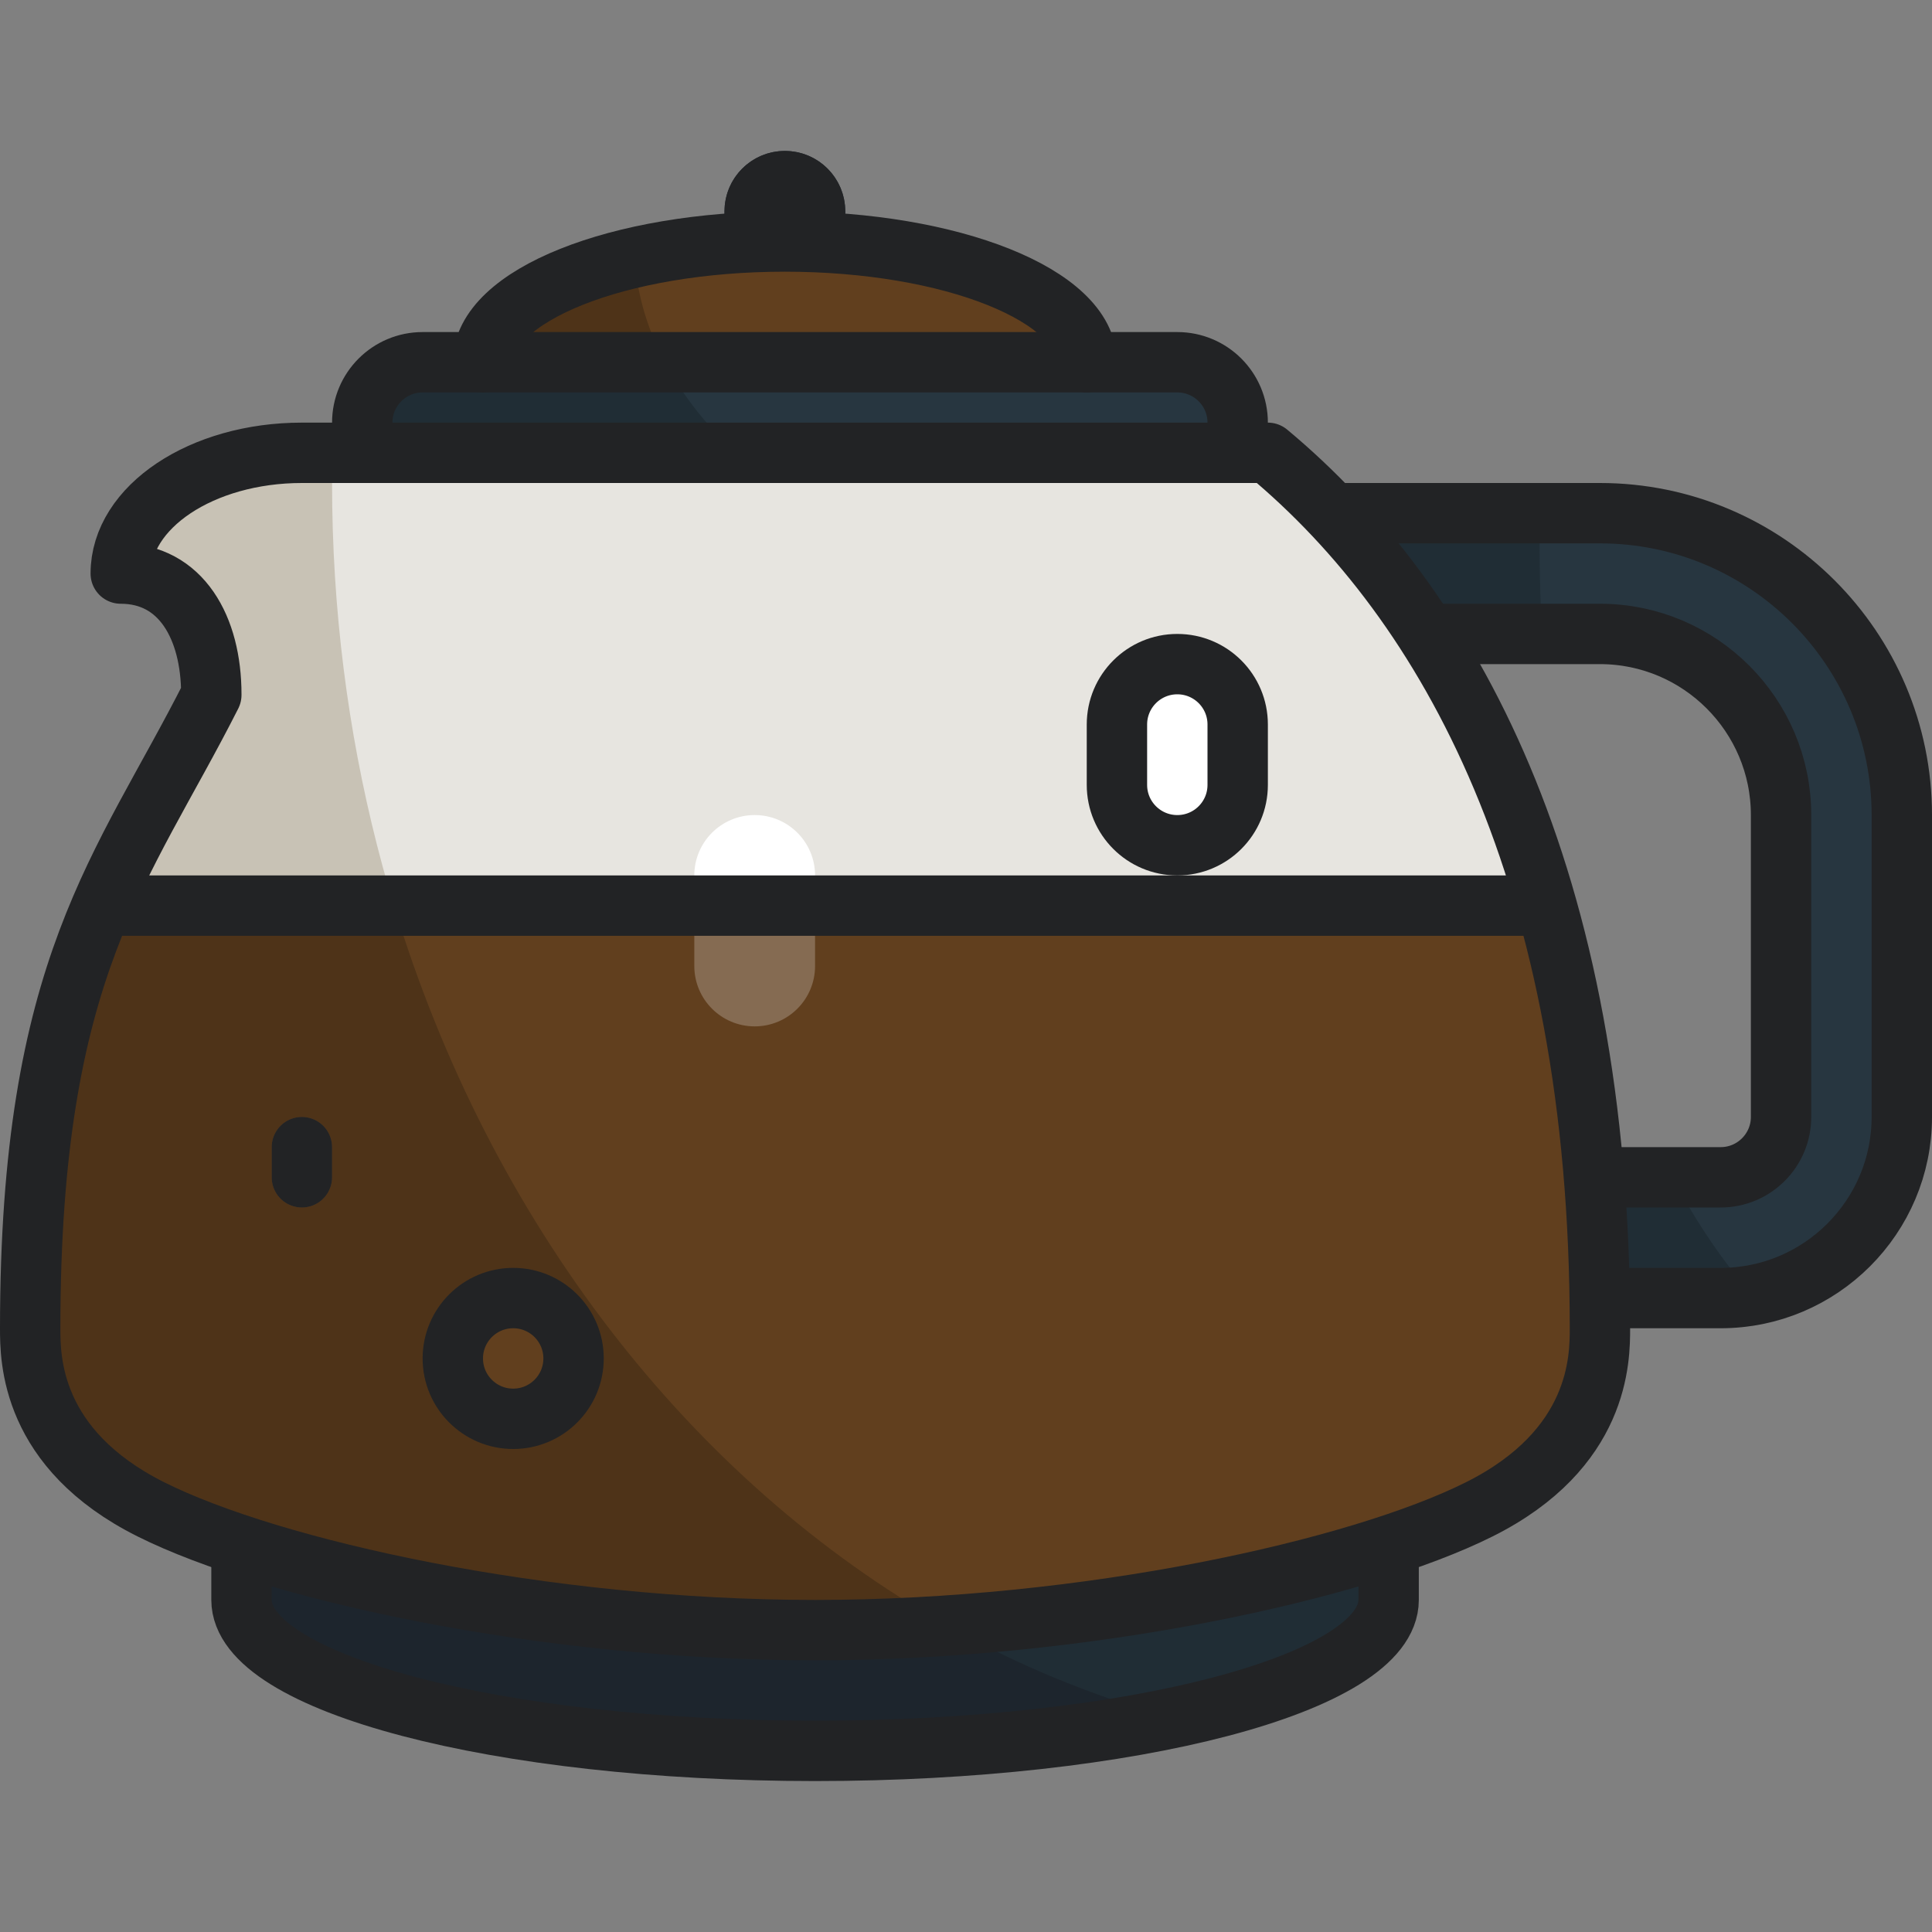 <?xml version="1.0" encoding="UTF-8"?><svg xmlns="http://www.w3.org/2000/svg" viewBox="0 0 64 64"><rect x="0" y="0" width="64" height="64" fill="#808080" stroke="none"/><g id="a"/><g id="b"/><g id="c"/><g id="d"/><g id="e"/><g id="f"/><g id="g"/><g id="h"><g><g id="i"><g><path d="M57,43h-4c-1.104,0-2-.896-2-2s.896-2,2-2h4c1.103,0,2-.897,2-2v-10c0-3.309-2.691-6-6-6h-8c-1.104,0-2-.896-2-2s.896-2,2-2h8c5.514,0,10,4.486,10,10v10c0,3.309-2.691,6-6,6Z" style="fill:#202d35;"/><path d="M63,27v10c0,2.95-2.13,5.4-4.94,5.9-.96-1.06-1.85-2.38-2.66-3.9h1.6c1.1,0,2-.9,2-2v-10c0-3.31-2.69-6-6-6h-1.92c-.05-.98-.08-1.99-.08-3,0-.34,0-.67,.01-1h1.99c5.51,0,10,4.49,10,10Z" style="fill:#273640;"/></g><path d="M27,10h-2c-.552,0-1-.448-1-1v-2c0-1.103,.897-2,2-2s2,.897,2,2v2c0,.552-.448,1-1,1Z" style="fill:#1d252d;"/><g><path d="M36,12c0-2.209-4.477-4-10-4s-10,1.791-10,4v2h20v-2Z" style="fill:#4e3318;"/><path d="M36,12v2h-12.59c-1.41-1.62-2.26-3.48-2.39-5.47,1.47-.34,3.17-.53,4.98-.53,5.52,0,10,1.79,10,4Z" style="fill:#613f1e;"/></g><g><path d="M12,16v-2c0-1.105,.895-2,2-2h25c1.105,0,2,.895,2,2v2H12Z" style="fill:#202d35;"/><path d="M41,14v2h-15.41c-1.55-1.14-2.77-2.5-3.56-4h16.97c1.1,0,2,.9,2,2Z" style="fill:#273640;"/></g><g><path d="M8,49v4c0,2.761,8.507,5,19,5s19-2.239,19-5v-4H8Z" style="fill:#1d252d;"/><path d="M46,49v4c0,1.58-2.79,2.99-7.16,3.91-5.23-1.41-10.03-4.15-14.11-7.91h21.27Z" style="fill:#202d35;"/></g><g><path d="M7,23.021c-2.927,5.783-6,8.979-6,20.979,0,1,0,4,4,6,4,2,13,4,22,4,9,0,18-2,22-4,4-2,4-5,4-6,0-15-5-24-11-29H10c-3.314,0-6,1.791-6,4,2,0,3,1.791,3,4v.021Z" style="fill:#c8c2b5;"/><path d="M53,44c0,1,0,4-4,6-3.35,1.68-10.21,3.35-17.64,3.84-12.05-6.79-20.36-21.18-20.36-37.84,0-.34,0-.67,.01-1h30.99c6,5,11,14,11,29Z" style="fill:#e7e5e0;"/></g><g><path d="M53,44c0,1,0,4-4,6s-13,4-22,4-18-2-22-4-4-5-4-6c0-6.81,.99-10.78,2.38-14H51.23c1.12,3.94,1.77,8.58,1.77,14Z" style="fill:#4e3318;"/><path d="M53,44c0,1,0,4-4,6-3.35,1.68-10.21,3.35-17.64,3.84-8.49-4.79-15.13-13.36-18.31-23.84H51.23c1.12,3.94,1.77,8.58,1.77,14Z" style="fill:#613f1e;"/></g><g><path d="M41,26c0,1.105-.895,2-2,2s-2-.895-2-2v-2c0-1.105,.895-2,2-2s2,.895,2,2v2Z" style="fill:#fff;"/><path d="M10,40c-.552,0-1-.448-1-1v-1c0-.552,.448-1,1-1s1,.448,1,1v1c0,.552-.448,1-1,1Z" style="fill:#613f1e;"/><circle cx="17" cy="45" r="2" style="fill:#613f1e;"/><g><path d="M27,29c0-1.105-.895-2-2-2s-2,.895-2,2v1h4v-1Z" style="fill:#fff;"/><path d="M23,30v2c0,1.105,.895,2,2,2s2-.895,2-2v-2h-4Z" style="fill:#856b52;"/></g></g></g><g id="j"><g><g><path d="M7,23.021c-2.927,5.783-6,8.979-6,20.979,0,1,0,4,4,6,4,2,13,4,22,4,9,0,18-2,22-4,4-2,4-5,4-6,0-15-5-24-11-29H10c-3.314,0-6,1.791-6,4,2,0,3,1.791,3,4v.021Z" style="fill:none; stroke:#222325; stroke-linecap:round; stroke-linejoin:round; stroke-width:2px;"/><path d="M8,51v2c0,2.761,8.507,5,19,5s19-2.239,19-5v-2" style="fill:none; stroke:#222325; stroke-linejoin:round; stroke-width:2px;"/></g><path d="M12,15v-1c0-1.105,.895-2,2-2h25c1.105,0,2,.895,2,2v1" style="fill:none; stroke:#222325; stroke-linecap:round; stroke-linejoin:round; stroke-width:2px;"/><path d="M16,12c0-2.209,4.477-4,10-4s10,1.791,10,4" style="fill:none; stroke:#222325; stroke-linecap:round; stroke-linejoin:round; stroke-width:2px;"/><path d="M25,8v-1c0-.552,.448-1,1-1s1,.448,1,1v1" style="fill:none; stroke:#222325; stroke-linecap:round; stroke-linejoin:round; stroke-width:2px;"/><line x1="3" y1="30" x2="51" y2="30" style="fill:none; stroke:#222325; stroke-linejoin:round; stroke-width:2px;"/><g><path d="M41,26c0,1.105-.895,2-2,2s-2-.895-2-2v-2c0-1.105,.895-2,2-2s2,.895,2,2v2Z" style="fill:none; stroke:#222325; stroke-linecap:round; stroke-linejoin:round; stroke-width:2px;"/><line x1="10" y1="39" x2="10" y2="38" style="fill:none; stroke:#222325; stroke-linecap:round; stroke-linejoin:round; stroke-width:2px;"/><circle cx="17" cy="45" r="2" style="fill:none; stroke:#222325; stroke-linecap:round; stroke-linejoin:round; stroke-width:2px;"/></g></g><g><path d="M53,39h4c1.103,0,2-.897,2-2v-10c0-3.309-2.691-6-6-6h-6" style="fill:none; stroke:#222325; stroke-linejoin:round; stroke-width:2px;"/><path d="M44,17h9c5.514,0,10,4.486,10,10v10c0,3.309-2.691,6-6,6h-4" style="fill:none; stroke:#222325; stroke-linejoin:round; stroke-width:2px;"/></g></g></g></g><g id="k"/><g id="l"/><g id="m"/><g id="n"/><g id="o"/><g id="p"/><g id="q"/><g id="r"/><g id="s"/><g id="t"/><g id="u"/><g id="v"/><g id="w"/><g id="x"/><g id="y"/><g id="a`"/><g id="aa"/><g id="ab"/><g id="ac"/><g id="ad"/><g id="ae"/><g id="af"/></svg>